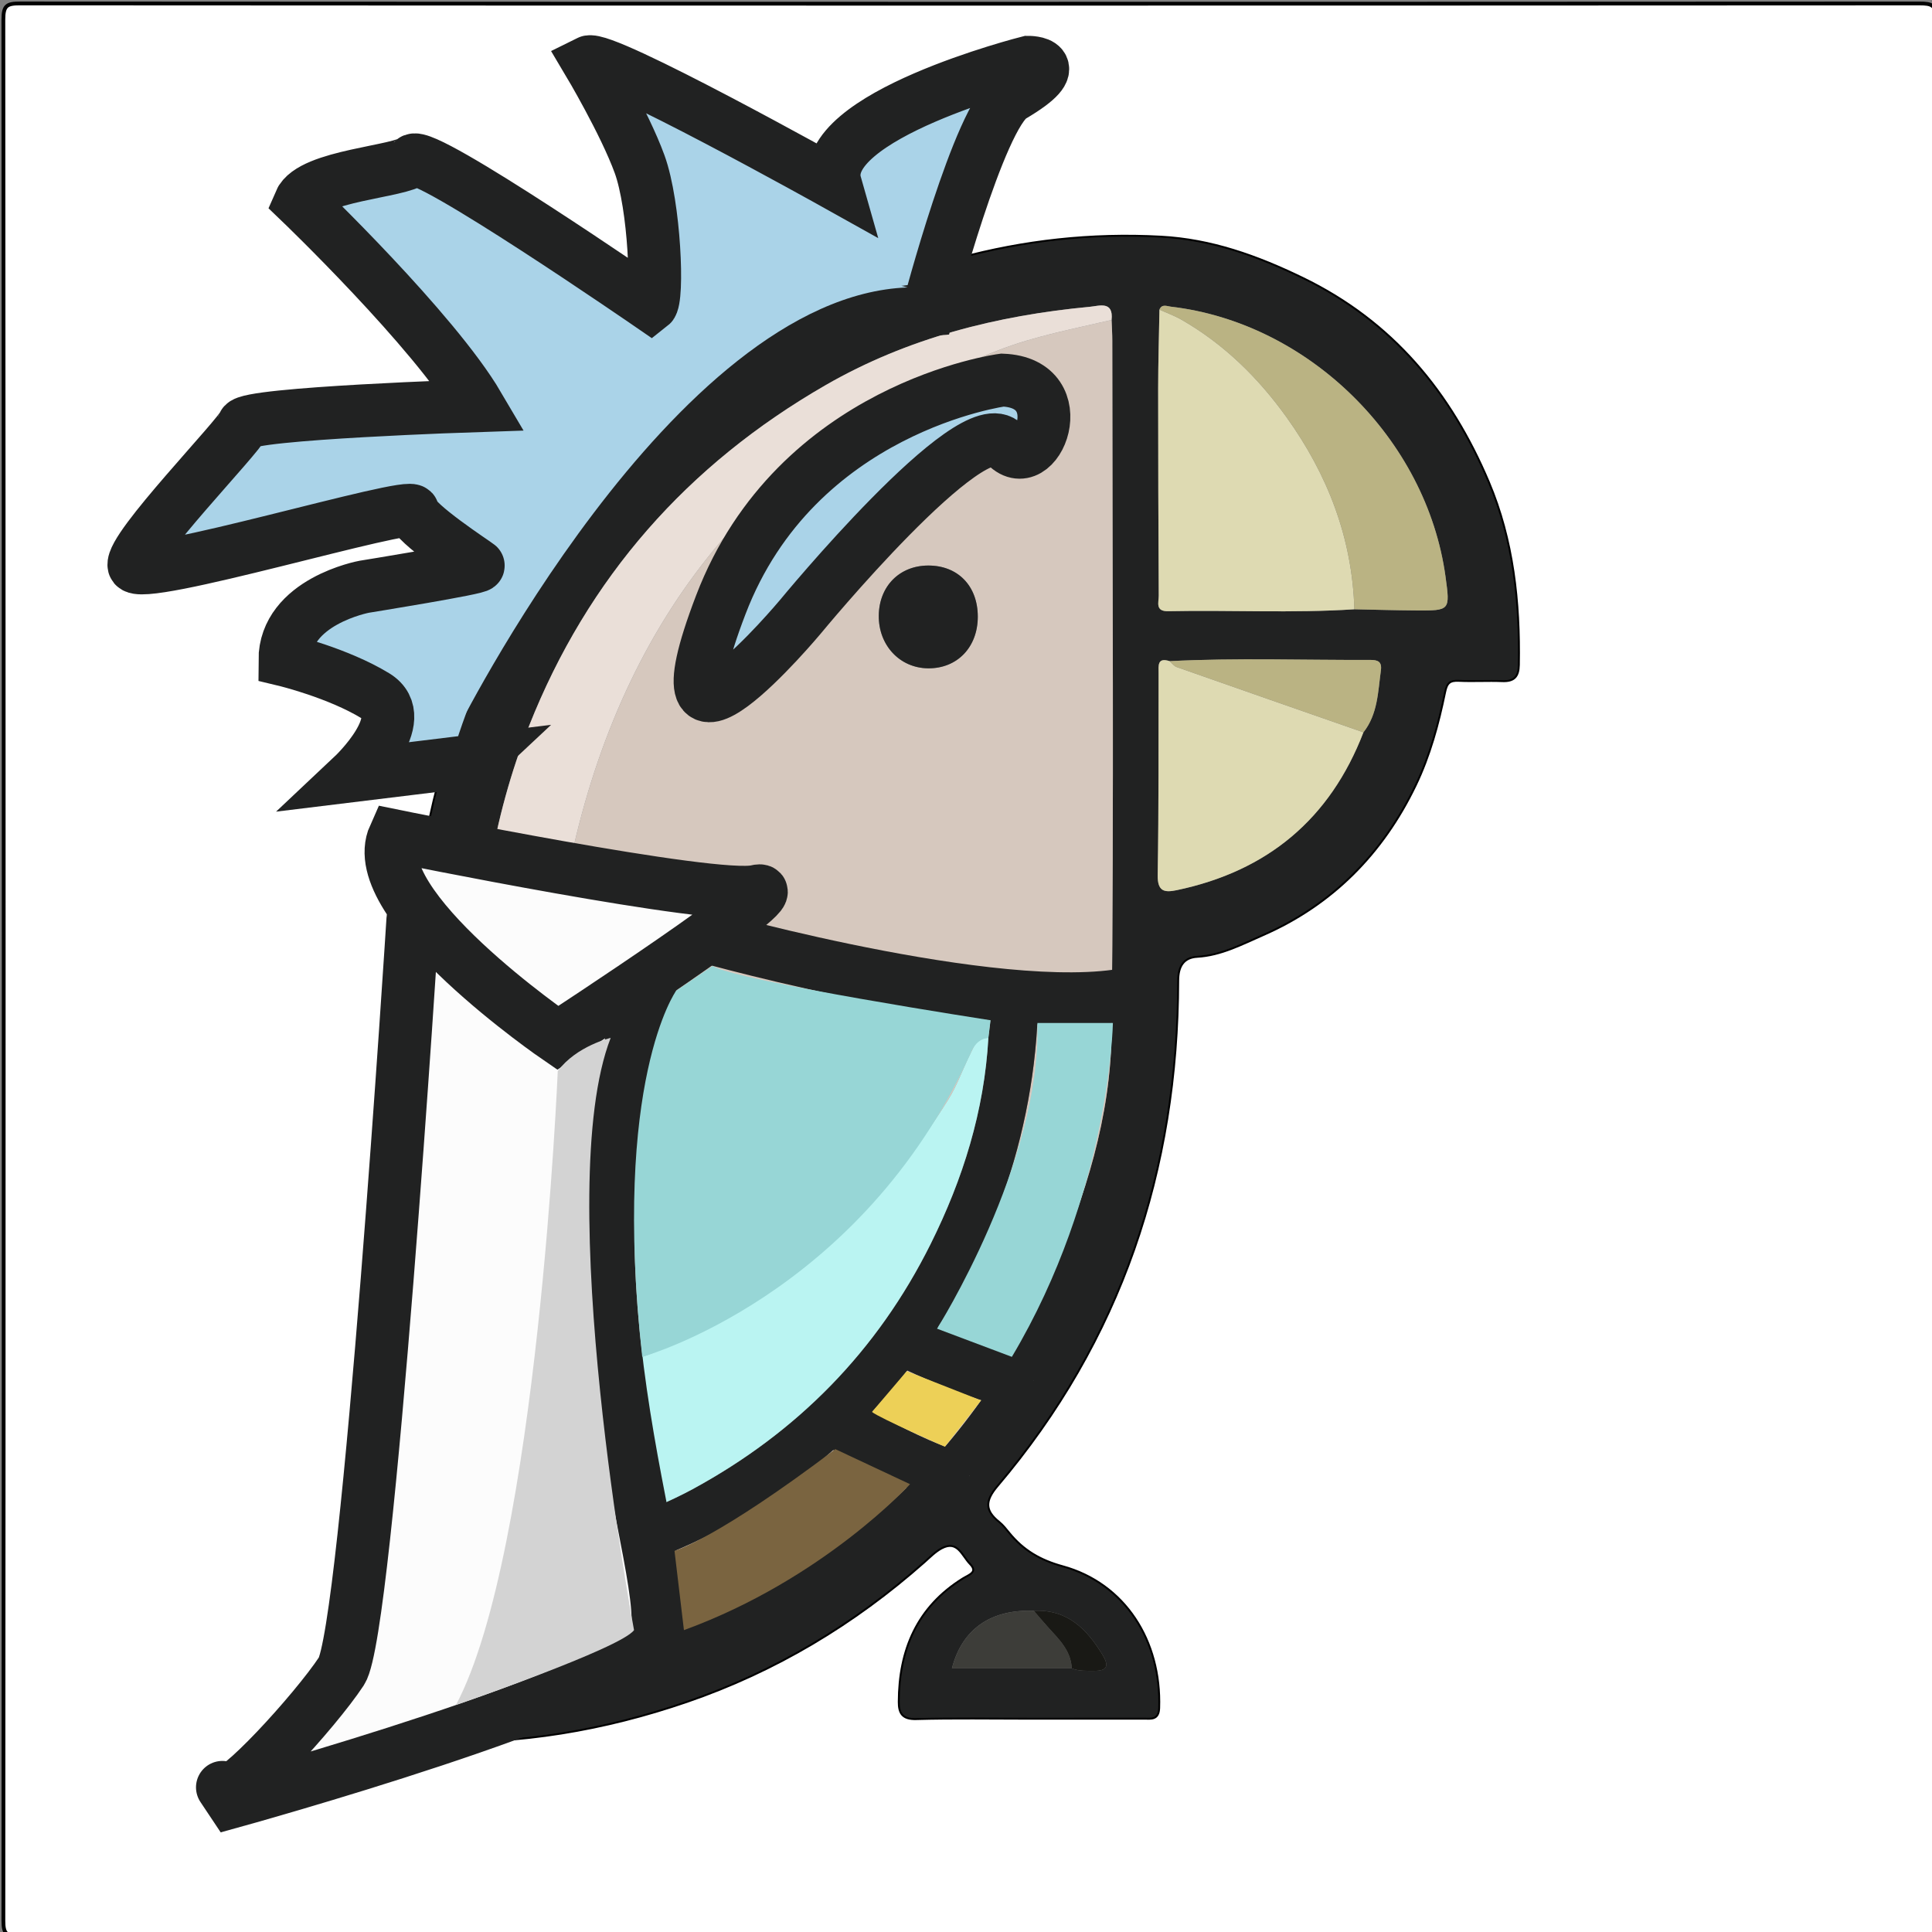 <?xml version="1.0" encoding="utf-8"?>
<!-- Generator: Adobe Illustrator 16.0.0, SVG Export Plug-In . SVG Version: 6.00 Build 0)  -->
<!DOCTYPE svg PUBLIC "-//W3C//DTD SVG 1.1//EN" "http://www.w3.org/Graphics/SVG/1.1/DTD/svg11.dtd">
<svg version="1.1" id="Layer_1" xmlns="http://www.w3.org/2000/svg" xmlns:xlink="http://www.w3.org/1999/xlink" x="0px" y="0px"
	 width="512px" height="512px" viewBox="0 0 512 512" enable-background="new 0 0 512 512" xml:space="preserve">
<rect x="0" y="0" width="512" height="512" fill="#808080" stroke="none"/>
<g>
	<path fill="#FFFFFF" stroke="#000000" stroke-miterlimit="10" d="M257.014,513c-83.979,0-167.958-0.021-251.938,0.085
		c-3.261,0.004-4.18-0.434-4.178-4.009C1.015,341.117,1.017,173.158,0.893,5.199C0.89,1.455,1.83,0.912,5.299,0.914
		C173.091,1.013,340.884,1.012,508.676,0.92c3.403-0.002,4.439,0.443,4.438,4.254c-0.13,167.959-0.127,335.918-0.014,503.877
		c0.003,3.526-0.836,4.042-4.148,4.037C424.972,512.977,340.992,513,257.014,513z M272.777,455.225
		c10.164,0,20.33,0.003,30.494-0.002c1.809-0.001,3.566,0.366,3.672-2.58c0.618-17.766-9.043-32.849-25.389-37.326
		c-6.031-1.652-10.49-4.305-14.242-8.881c-0.844-1.025-1.668-2.113-2.695-2.933c-3.961-3.146-3.785-5.918-0.463-9.834
		c32.728-38.576,47.753-83.573,47.833-133.841c0.006-3.903,1.598-6.3,5.249-6.509c6.314-0.361,11.83-3.308,17.271-5.678
		c18.364-8,31.744-21.559,40.445-39.629c3.771-7.836,6.041-16.197,7.78-24.669c0.521-2.546,1.435-3.281,3.883-3.166
		c3.822,0.18,7.667-0.072,11.493,0.084c2.997,0.123,4.106-1.037,4.159-4.061c0.289-16.634-1.425-32.987-7.961-48.409
		c-10.039-23.688-25.362-42.393-49.22-53.944c-12.065-5.843-24.119-10.162-37.438-10.882c-37.188-2.012-71.211,8.229-103.104,26.689
		c-0.718,0.415-1.407,0.881-2.11,1.321c-10.753,6.744-20.693,14.544-29.987,23.172c-1.914,1.776-3.623,3.576-6.235,0.927
		c-4.672-4.738-9.417-9.404-14.181-14.051c-2.311-2.255-3.327-4.517-2.249-7.97c2.242-7.175-5.72-17.817-12.889-17.221
		c-9.791,0.814-15.646,6.624-14.728,16.159c0.892,9.262,7.519,14.193,17.129,12.541c2.976-0.512,5.174,0.242,6.942,2.622
		c3.388,4.56,7.364,8.593,11.363,12.604c4.739,4.752,4.589,4.628,0.157,9.907c-30.366,36.172-47.201,77.825-47.803,125.096
		c-0.751,58.979-0.167,117.974-0.196,176.961c-0.004,8.156-0.228,16.313-0.337,24.469c-0.045,3.351,1.161,4.985,4.98,5.116
		c23.227,0.794,45.734-3.015,67.604-10.531c23.396-8.043,44.26-20.554,62.79-36.951c1.492-1.321,2.932-2.819,4.661-3.73
		c4.414-2.325,5.693,2.051,7.767,4.184c2.412,2.479-0.377,3.267-1.962,4.255c-12.037,7.507-16.794,18.777-16.832,32.495
		c-0.008,2.892,0.871,4.389,4.355,4.295C252.777,455.05,262.779,455.225,272.777,455.225z"/>
	<path fill="#212222" d="M272.777,455.225c-9.998,0-20-0.175-29.991,0.098c-3.484,0.094-4.363-1.403-4.355-4.295
		c0.038-13.718,4.795-24.988,16.832-32.495c1.584-0.988,4.375-1.776,1.963-4.255c-2.076-2.133-3.354-6.509-7.769-4.184
		c-1.729,0.911-3.169,2.409-4.661,3.73c-18.53,16.397-39.394,28.908-62.79,36.951c-21.87,7.519-44.377,11.325-67.604,10.531
		c-3.819-0.131-5.025-1.768-4.98-5.116c0.109-8.155,0.333-16.313,0.337-24.469c0.029-58.985-0.555-117.98,0.196-176.961
		c0.602-47.271,17.438-88.924,47.803-125.096c4.432-5.279,4.582-5.155-0.157-9.907c-4-4.011-7.976-8.044-11.363-12.604
		c-1.768-2.38-3.967-3.134-6.942-2.622c-9.61,1.652-16.237-3.279-17.129-12.541c-0.918-9.535,4.937-15.345,14.728-16.159
		c7.169-0.597,15.131,10.046,12.889,17.221c-1.079,3.453-0.063,5.715,2.249,7.97c4.763,4.646,9.509,9.313,14.181,14.051
		c2.612,2.649,4.321,0.85,6.235-0.927c9.294-8.628,19.234-16.428,29.987-23.172c0.703-0.44,1.393-0.906,2.11-1.321
		c31.892-18.46,65.917-28.701,103.104-26.689c13.318,0.72,25.373,5.039,37.438,10.882c23.855,11.552,39.183,30.257,49.22,53.944
		c6.536,15.422,8.25,31.775,7.963,48.409c-0.055,3.023-1.164,4.184-4.161,4.061c-3.826-0.156-7.67,0.096-11.493-0.084
		c-2.448-0.115-3.361,0.62-3.883,3.166c-1.739,8.472-4.01,16.833-7.78,24.669c-8.701,18.07-22.081,31.629-40.445,39.629
		c-5.44,2.37-10.956,5.316-17.271,5.678c-3.651,0.209-5.243,2.605-5.249,6.509c-0.08,50.267-15.105,95.265-47.835,133.841
		c-3.32,3.916-3.496,6.688,0.465,9.834c1.025,0.817,1.854,1.905,2.693,2.933c3.752,4.576,8.213,7.229,14.242,8.881
		c16.346,4.479,26.011,19.563,25.391,37.326c-0.104,2.946-1.863,2.579-3.674,2.58C293.107,455.228,282.941,455.225,272.777,455.225z
		 M284.029,442.141c1.912,0.761,3.916,0.633,5.912,0.646c3.479,0.027,4.02-1.305,2.246-4.229c-4.188-6.9-9.375-12.11-18.225-11.683
		c-11.493-0.438-19.043,4.936-21.69,15.264C262.825,442.141,273.428,442.141,284.029,442.141z M361.324,194.08
		c3.813-4.841,3.845-10.741,4.629-16.438c0.322-2.336-0.854-2.766-2.863-2.757c-17.707,0.074-35.418-0.583-53.12,0.326
		c-3.349-1.063-2.923,1.233-2.927,3.237c-0.034,17.825,0.057,35.652-0.24,53.473c-0.07,4.338,1.779,4.666,5.043,3.982
		C335.87,230.872,352.476,217.064,361.324,194.08z M307.269,82.051c-0.119,6.976-0.341,13.951-0.344,20.927
		c-0.009,18.293,0.061,36.586,0.157,54.878c0.01,1.732-1.011,4.192,2.489,4.119c16.448-0.345,32.909,0.566,49.351-0.51
		c5.479,0.107,10.954,0.278,16.434,0.31c8.951,0.052,8.951,0.015,7.727-8.938c-5.008-36.535-36.322-67.329-72.818-71.569
		C309.233,81.147,307.914,80.473,307.269,82.051z M294.581,84.791c0.551-5.132-3.313-3.718-5.713-3.492
		c-24.714,2.321-48.39,8.285-70.088,20.778c-36.584,21.065-63.025,51.002-78.59,90.344c-9.735,24.607-13.587,50.194-13.446,76.632
		c0.294,55.303,0.089,110.606,0.09,165.909c0,1.499,0.071,3,0.017,4.496c-0.088,2.395,0.628,3.615,3.403,3.384
		c6.112-0.511,12.243-0.765,18.146-2.66c4.884,0.745,9.356-0.795,13.973-2.137c54.138-15.741,93.63-48.363,116.359-100.46
		c8.916-20.435,15.615-41.696,15.85-63.97c0.643-61.106,0.209-122.224,0.189-183.337C294.77,88.449,294.646,86.62,294.581,84.791z"
		/>
	<path fill="#D6C8BE" d="M294.581,84.791c0.065,1.829,0.188,3.658,0.188,5.487c0.02,61.113,0.453,122.23-0.189,183.337
		c-0.232,22.273-6.934,43.535-15.85,63.97c-22.729,52.097-62.223,84.719-116.359,100.46c-4.616,1.342-9.088,2.882-13.973,2.137
		c-0.195-6.558-0.391-13.113-0.585-19.674c1.434-0.398,2.849-0.888,4.303-1.188c70.158-14.637,120.09-79.384,122.916-150.63
		c0.237-5.992-0.892-6.967-6.755-6.782c-3.229,0.101-4.936,1.616-5.326,4.741c-0.354,2.806-0.684,5.611-1.021,8.416
		c-3.039-0.207-3.807,2.24-4.812,4.262c-1.996,4.013-3.474,8.333-5.837,12.104c-17.625,28.131-40.701,50.305-71.227,64.104
		c-6.646,3.004-13.417,5.82-20.785,6.668c-0.129-1.99-0.37-3.979-0.371-5.971c-0.017-28.164,0.018-56.326-0.003-84.486
		c-0.006-8.241-0.069-8.229-7.949-9.053c-0.983-0.103-1.943-0.436-2.914-0.66c-0.525-12.735,1.12-25.259,3.975-37.62
		c14.667-63.513,51.515-108.027,112.792-131.672C274.471,89.006,284.574,87.14,294.581,84.791z M259.125,163.441
		c0.009-8.155-5.288-13.609-13.179-13.567c-7.594,0.04-12.976,5.502-13.061,13.257c-0.086,7.857,5.547,13.896,13.044,13.98
		C253.649,177.199,259.116,171.537,259.125,163.441z"/>
	<path fill="#EADFD8" d="M147.813,420.508c0.195,6.561,0.39,13.116,0.585,19.674c-5.902,1.896-12.034,2.149-18.146,2.66
		c-2.774,0.231-3.491-0.989-3.403-3.384c0.055-1.496-0.017-2.997-0.017-4.496c-0.001-55.303,0.204-110.606-0.09-165.909
		c-0.141-26.438,3.711-52.024,13.446-76.632c15.565-39.342,42.006-69.278,78.59-90.344c21.699-12.493,45.375-18.457,70.088-20.778
		c2.399-0.226,6.264-1.64,5.713,3.492c-10.007,2.349-20.11,4.215-29.782,7.946c-61.277,23.645-98.125,68.159-112.792,131.672
		c-2.854,12.361-4.5,24.885-3.975,37.62c-1.982,1.516-1.949,3.656-1.947,5.867c0.044,49.248,0.061,98.498,0.088,147.744
		C146.174,417.438,145.793,419.384,147.813,420.508z"/>
	<path fill="#DEDAB2" d="M358.922,161.465c-16.439,1.076-32.902,0.165-49.351,0.51c-3.5,0.073-2.479-2.387-2.489-4.119
		c-0.099-18.292-0.166-36.585-0.157-54.878c0.003-6.976,0.225-13.951,0.344-20.927c1.956,0.886,3.999,1.62,5.854,2.684
		c11.271,6.469,20.35,15.413,27.845,25.869C351.836,125.768,358.372,142.593,358.922,161.465z"/>
	<path fill="#DEDAB2" d="M361.324,194.08c-8.851,22.984-25.454,36.792-49.479,41.823c-3.264,0.684-5.113,0.355-5.043-3.982
		c0.297-17.82,0.206-35.647,0.24-53.473c0.004-2.004-0.422-4.301,2.928-3.237c0.612,0.532,1.141,1.312,1.852,1.562
		C328.31,182.576,344.819,188.323,361.324,194.08z"/>
	<path fill="#BAB383" d="M358.922,161.465c-0.55-18.872-7.086-35.697-17.956-50.861c-7.495-10.456-16.574-19.4-27.845-25.869
		c-1.854-1.063-3.896-1.798-5.854-2.684c0.646-1.578,1.967-0.903,2.993-0.784c36.496,4.24,67.813,35.034,72.818,71.569
		c1.227,8.953,1.227,8.99-7.729,8.938C369.876,161.743,364.399,161.572,358.922,161.465z"/>
	<path fill="#BAB383" d="M361.324,194.08c-16.505-5.757-33.017-11.504-49.504-17.308c-0.711-0.25-1.237-1.029-1.852-1.562
		c17.701-0.909,35.412-0.252,53.119-0.326c2.01-0.009,3.188,0.421,2.863,2.757C365.169,183.339,365.14,189.239,361.324,194.08z"/>
	<path fill="#3D3D39" d="M284.029,442.141c-10.604,0-21.204,0-31.754,0c2.647-10.328,10.198-15.699,21.691-15.264
		c1.284,1.48,2.54,2.987,3.857,4.438C280.688,434.472,283.822,437.464,284.029,442.141z"/>
	<path fill="#191915" d="M284.029,442.141c-0.207-4.677-3.342-7.669-6.206-10.824c-1.317-1.45-2.573-2.957-3.857-4.438
		c8.849-0.43,14.033,4.78,18.222,11.683c1.773,2.925,1.234,4.257-2.246,4.229C287.945,442.771,285.941,442.899,284.029,442.141z"/>
	<path fill="#212222" d="M147.813,420.508c-2.02-1.124-1.639-3.067-1.64-4.865c-0.027-49.248-0.044-98.496-0.088-147.746
		c-0.002-2.211-0.035-4.352,1.947-5.867c0.971,0.229,1.93,0.562,2.914,0.662c7.88,0.822,7.943,0.812,7.949,9.053
		c0.021,28.16-0.013,56.322,0.003,84.486c0.001,1.988,0.242,3.979,0.371,5.971c-0.09,12.641-0.051,25.283-0.338,37.922
		c-0.103,4.543,1.98,4.729,5.183,3.336c6.517-2.838,13.188-5.42,19.418-8.805c27.758-15.068,48.95-36.602,63.087-64.973
		c8.592-17.242,14.225-35.283,15.311-54.617c0.34-2.805,0.67-5.61,1.021-8.416c0.393-3.125,2.1-4.643,5.326-4.741
		c5.863-0.185,6.992,0.79,6.755,6.782c-2.826,71.246-52.758,135.993-122.916,150.63C150.662,419.62,149.247,420.107,147.813,420.508
		z"/>
	<path fill="#BAF4F2" d="M261.93,275.064c-1.086,19.332-6.718,37.373-15.311,54.617c-14.137,28.369-35.329,49.9-63.087,64.973
		c-6.23,3.383-12.901,5.965-19.418,8.803c-3.203,1.396-5.286,1.207-5.183-3.336c0.287-12.637,0.248-25.281,0.338-37.922
		c7.369-0.848,14.139-3.664,20.785-6.668c30.526-13.797,53.602-35.971,71.227-64.102c2.363-3.772,3.841-8.095,5.837-12.105
		C258.123,277.305,258.891,274.857,261.93,275.064z"/>
	<path fill="#212222" d="M259.125,163.441c-0.009,8.096-5.476,13.758-13.195,13.67c-7.498-0.085-13.13-6.123-13.044-13.98
		c0.085-7.755,5.467-13.217,13.061-13.257C253.837,149.832,259.134,155.286,259.125,163.441z"/>
</g>
<path fill="#AAD3E8" stroke="#212222" stroke-width="14" stroke-miterlimit="10" d="M246.005,82.051
	c0,0,13.533-51.481,22.147-56.551c15.418-9.074,4.348-9,4.348-9s-56.257,14.241-51.128,32.241c0,0-61.461-34.325-65.461-32.325
	c0,0,9.589,16.084,13.589,27.084s5,35.902,3,37.451c0,0-60.156-41.451-63.078-38.451s-26.922,4-29.922,11c0,0,35.477,34,47.238,54
	c0,0-61.238,2-62.238,5s-30,32.748-29,37.374s73.844-17.374,73.922-14.374s16.555,13.748,17.316,14.374S96.5,155.5,96.5,155.5
	s-21,3.883-21,19.441c0,0,14,3.362,24,9.46s-6,21.159-6,21.159l33.238-4.061C126.738,201.5,158.51,88.602,246.005,82.051z"/>
<path fill="#D6C8BE" d="M134.5,194.08"/>
<path fill="#FCFCFC" stroke="#212222" stroke-width="14" stroke-miterlimit="10" d="M109.422,243.499
	c0,0-11.922,188.739-18.922,199.37s-29,34.631-31,31.631s2,3,2,3s104.992-29.008,111.996-43.004s-31.004-101.201,0-176.599
	C173.496,257.897,108.289,250.222,109.422,243.499z"/>
<path fill="#FCFCFC" stroke="#212222" stroke-width="14" stroke-miterlimit="10" d="M104.5,221.5c0,0,85,17.358,96,14.679
	s-52.687,38.873-52.687,38.873S96.291,239.786,104.5,221.5z"/>
<path fill="none" stroke="#212222" stroke-width="14" stroke-miterlimit="10" d="M187.307,248.276c0,0,83.193,23.392,115.193,14.308
	"/>
<path fill="#FCFCFC" d="M187.307,257.001"/>
<path fill="#97D6D6" d="M262.494,270.378c0,0-66.94-10.324-73.661-14.378l-9.667,6.584c0,0-17.045,23.806-8.971,96.997
	c0,0,57.874-16.1,86.922-80.257c0,0,1.241-4.029,4.812-4.26"/>
<path fill="#FFFFFF" stroke="#212222" stroke-width="14" stroke-miterlimit="10" d="M241.167,355.834c0,0,27.598,13.333,32.799,10"
	/>
<path fill="#FFFFFF" stroke="#212222" stroke-width="14" stroke-miterlimit="10" d="M221.372,376.5c0,0,30.136,18.001,35.632,14.667
	"/>
<path fill="#97D6D6" d="M274.916,271.096h20.015c0,0-0.792,44.899-26.778,88.485l-19.83-7.466
	C248.322,352.115,275.999,308.357,274.916,271.096z"/>
<path fill="#7A6440" d="M221.372,384.039l19.795,9.284c0,0-22.917,25.177-59.917,38.677l-2.5-21
	C178.75,411,189.667,408.02,221.372,384.039z"/>
<path fill="#EDD057" d="M260,371.125l-9.603,12.27c0,0-17.471-7.66-19.309-9.215l9.201-10.802"/>
<path fill="#AAD3E8" stroke="#212222" stroke-width="14" stroke-miterlimit="10" d="M265.648,100.726
	c0,0-54.607,7.196-74.629,59.551c-20.023,52.354,21.078,3.189,21.078,3.189s45.726-55.553,54.119-45.792
	C274.609,127.435,285.03,101.461,265.648,100.726z"/>
<path fill="#D3D3D3" d="M147.813,283.831c0,0-5.313,127.333-26.979,168c0,0,43.716-14.995,47.191-19.831
	c0,0-21.895-116.461-6.191-156.948C161.833,275.052,152.792,277.165,147.813,283.831z"/>
<path fill="#AAD3E8" d="M120.833,194.08c0,0,57.333-115.574,119.667-117.907l-25.24-6.667
	C215.26,69.506,108.833,155.321,120.833,194.08z"/>
</svg>
